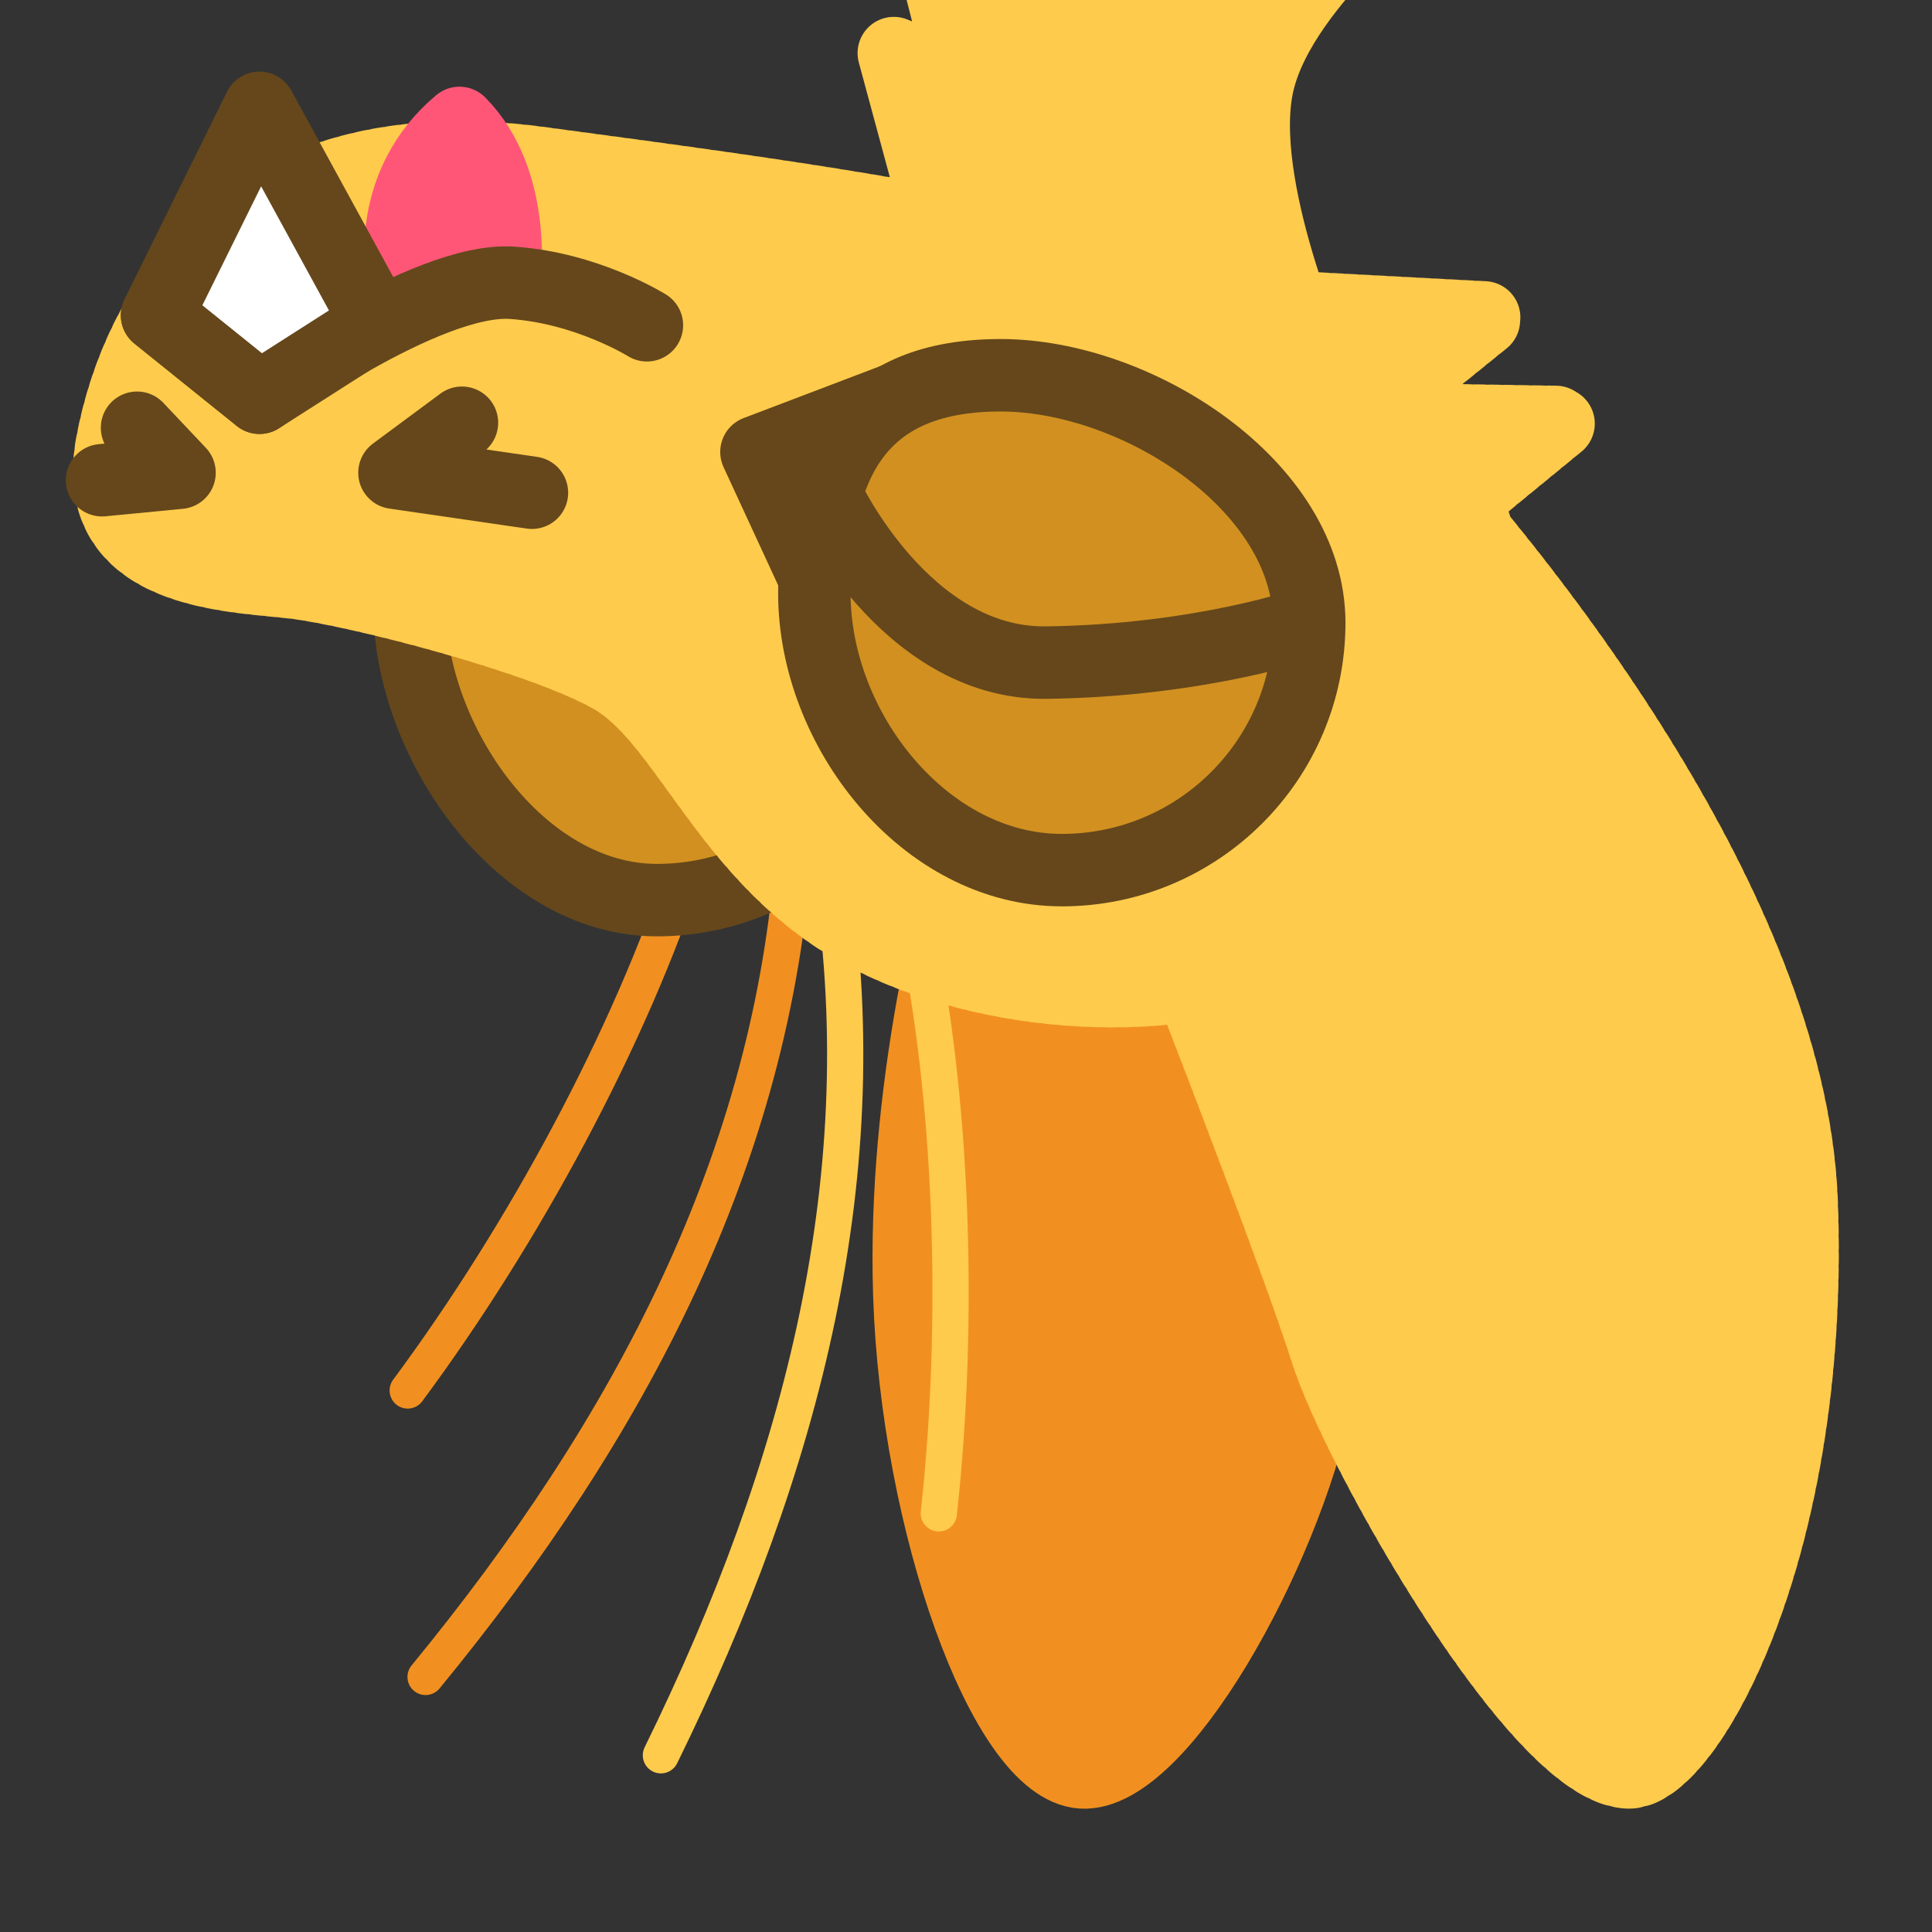 <?xml version="1.0" encoding="UTF-8" standalone="no"?>
<!-- Created with Inkscape (http://www.inkscape.org/) -->

<svg
   version="1.1"
   id="svg824"
   width="1706.667"
   height="1706.667"
   viewBox="0 0 1706.667 1706.667"
   sodipodi:docname="ying_upside_down_blep.svg"
   inkscape:version="1.3.2 (091e20e, 2023-11-25, custom)"
   inkscape:export-filename="D:\Pictures\yingmotes\ying.png"
   inkscape:export-xdpi="72"
   inkscape:export-ydpi="72"
   xmlns:inkscape="http://www.inkscape.org/namespaces/inkscape"
   xmlns:sodipodi="http://sodipodi.sourceforge.net/DTD/sodipodi-0.dtd"
   xmlns="http://www.w3.org/2000/svg"
   xmlns:svg="http://www.w3.org/2000/svg">
  <rect x="0" y="0" width="1706.667" height="1706.667" fill="#333333" stroke="none"/>
  <defs
     id="defs828" />
  <sodipodi:namedview
     id="namedview826"
     pagecolor="#ffffff"
     bordercolor="#666666"
     borderopacity="1.0"
     inkscape:pageshadow="2"
     inkscape:pageopacity="0.0"
     inkscape:pagecheckerboard="0"
     showgrid="false"
     inkscape:zoom="0.22646483"
     inkscape:cx="344.42435"
     inkscape:cy="125.84736"
     inkscape:window-width="1920"
     inkscape:window-height="1001"
     inkscape:window-x="-9"
     inkscape:window-y="-9"
     inkscape:window-maximized="1"
     inkscape:current-layer="g12988"
     inkscape:showpageshadow="2"
     inkscape:deskcolor="#d1d1d1" />
  <g
     id="layer1"
     inkscape:label="Ying"
     style="display:inline"
     inkscape:groupmode="layer">
    <path
       style="display:none;opacity:1;fill:#123456;fill-opacity:1;stroke:#123456;stroke-width:48;stroke-linecap:round;stroke-linejoin:round;stroke-opacity:1;paint-order:stroke fill markers;stop-color:#000000"
       d="m 1236.43,370.405 c 133.315,79.646 298.57,112.835 346.611,316.516 -90.855,84.304 -55.143,168.608 -62.447,252.912 147.089,217.798 90.85,476.66 124.895,702.533 -72.49,-84.265 -140.324,1.079 -261.436,-6.765 -59.016,-3.822 -138.453,-60.025 -183.237,-55.18 -106.117,11.481 -101.932,61.333 -120.475,80.679 -175.404,-422.48 144.651,-858.382 156.09,-1290.696 z"
       id="path4238"
       inkscape:label="mane"
       sodipodi:nodetypes="ccccsscc" />
    <path
       style="opacity:1;fill:#ffcb4c;fill-opacity:1;stroke:#ffcb4c;stroke-width:64;stroke-linecap:round;stroke-linejoin:round;stroke-miterlimit:4;stroke-dasharray:none;stroke-dashoffset:0;stroke-opacity:1;paint-order:fill markers stroke;stop-color:#000000"
       d="m 854.338,286.402 -64.785,-239.508 62.822,25.521 -51.043,-200.244 459.384,15.705 c 0,0 -127.607,94.233 -149.202,184.539 -21.595,90.306 51.043,253.25 51.043,253.25 z"
       id="path3340"
       inkscape:label="neck" />
    <g
       id="g12988"
       inkscape:label="head">
      <path
         style="display:inline;fill:none;fill-opacity:1;stroke:#f19020;stroke-width:32;stroke-linecap:round;stroke-linejoin:round;stroke-miterlimit:4;stroke-dasharray:none;stroke-dashoffset:0;stroke-opacity:1;paint-order:fill markers stroke;stop-color:#000000"
         d="M 360.149,1228.312 C 462.806,1089.792 556.192,916.833 606.252,764.066"
         id="path6280-0-6"
         sodipodi:nodetypes="cc"
         inkscape:label="eyelash left small"
         inkscape:transform-center-x="100.48319"
         inkscape:transform-center-y="185.17877" />
      <path
         style="display:inline;fill:none;fill-opacity:1;stroke:#f19020;stroke-width:32;stroke-linecap:round;stroke-linejoin:round;stroke-miterlimit:4;stroke-dasharray:none;stroke-dashoffset:0;stroke-opacity:1;paint-order:fill markers stroke;stop-color:#000000"
         d="M 375.934,1481.357 C 556.753,1261.135 682.458,1023.004 701.282,750.142"
         id="path6280-3"
         sodipodi:nodetypes="cc"
         inkscape:label="eyelash left big"
         inkscape:transform-center-x="163.18961"
         inkscape:transform-center-y="321.67074" />
      <g
         id="g12997"
         inkscape:label="left eye"
         transform="matrix(1,0,0,-1,6.245,1625.29)"
         style="fill:#d19020;fill-opacity:1">
        <path
           id="path1915-9"
           style="display:inline;fill:#d19020;stroke:#65471b;stroke-width:64;stroke-linecap:round;stroke-linejoin:round;paint-order:fill markers stroke;stop-color:#000000;fill-opacity:1"
           inkscape:label="lefteye"
           d="m 792.618,1048.728 c 10e-6,120.717 -155.86,218.577 -276.577,218.577 -120.717,0 -160.577,-55.86 -160.577,-176.577 0,-120.717 97.86,-260.577 218.577,-260.577 120.717,0 218.577,97.86 218.577,218.577 z"
           sodipodi:nodetypes="sssss" />
      </g>
      <path
         style="opacity:1;fill:#f19020;fill-opacity:1;stroke:#f19020;stroke-width:64;stroke-linecap:round;stroke-miterlimit:4;stroke-dasharray:none;stroke-dashoffset:0;stroke-opacity:1;paint-order:fill markers stroke;stop-color:#000000"
         d="m 845.227,790.723 c 0,0 -47.97,170.623 -41.949,353.256 6.624,200.914 83.898,417.283 152.342,421.699 68.443,4.416 178.836,-192.083 207.538,-331.177 28.702,-139.095 -4.416,-445.985 -4.416,-445.985 z"
         id="path1640"
         inkscape:label="left ear"
         sodipodi:nodetypes="cssscc" />
      <path
         id="path1148"
         style="display:inline;opacity:1;fill:#ffcb4c;stroke:#ffcb4c;stroke-width:64;stroke-linecap:round;stroke-linejoin:round;stroke-miterlimit:4;stroke-dasharray:6.4, 6.4;stroke-dashoffset:0;stroke-opacity:1;paint-order:fill markers stroke;stop-color:#000000"
         inkscape:label="head"
         d="m 1305.299,471.731 c 0,0 -0.108,10.821 -0.951,28.418 -0.422,8.799 -1.026,19.291 -1.895,30.973 -0.869,11.681 -2,24.552 -3.473,38.105 -1.473,13.553 -3.289,27.788 -5.523,42.201 -2.235,14.413 -4.889,29.005 -8.043,43.268 -1.577,7.131 -3.279,14.182 -5.115,21.086 -1.836,6.904 -3.807,13.662 -5.922,20.213 -2.115,6.551 -4.373,12.892 -6.787,18.963 -2.414,6.071 -4.983,11.87 -7.715,17.334 -2.732,5.464 -5.935,10.786 -9.539,15.961 -3.604,5.175 -7.611,10.205 -11.949,15.084 -4.338,4.879 -9.007,9.609 -13.94,14.186 -4.932,4.576 -10.126,8.999 -15.514,13.266 -5.387,4.266 -10.967,8.375 -16.67,12.324 -5.703,3.949 -11.53,7.738 -17.41,11.363 -11.761,7.251 -23.737,13.847 -35.371,19.76 -11.634,5.913 -22.926,11.142 -33.32,15.66 -10.395,4.519 -19.891,8.326 -27.934,11.395 -16.085,6.137 -26.354,9.318 -26.354,9.318 -106.831,15.988 -232.175,-6.97 -312.625,-60.014 C 637.983,743.825 602.363,633.965 540.544,598.639 c -61.82,-35.325 -225.2,-77.273 -280.396,-83.897 -55.196,-6.623 -183.25,-6.625 -161.172,-123.641 22.078,-117.016 112.599,-282.605 377.541,-247.279 264.942,35.326 313.515,44.157 536.508,88.314 22.897,4.534 53.848,18.32 86.828,36.947 l 213.871,11.428 -92.926,75.256 c 5.358,4.84 10.6,9.718 15.633,14.637 l 142.076,2.375 -84.881,69.668 c 3.481,6.554 6.481,13.021 8.627,19.307 1.052,3.082 2.033,6.627 3.047,9.977 z" />
      <path
         style="display:none;fill:#123456;stroke:#123456;stroke-width:64;stroke-linecap:round;stroke-linejoin:round;-inkscape-stroke:none;paint-order:fill markers stroke;stop-color:#000000"
         d="M 845.607,877.835 C 534.56,822.236 448.933,1281.725 446.952,1324.471 c 113.751,-71.02 159.955,-228.202 264.954,-358.631 -24.606,144.147 -131.91,406.283 28.401,624.711 0,0 -0.192,-229.073 175.459,-315.485 155.147,-76.324 95.044,-56.053 95.044,-56.053 6.886,45.162 145.173,224.974 264.513,319.238 0,0 17.107,-433.239 39.141,-535.025 22.034,-101.786 2.366,-170.217 2.366,-170.217 l -114.943,134.573 c 0.1,0.174 -45.234,-34.149 -356.28,-89.748 z"
         id="path1637"
         sodipodi:nodetypes="zcccsccsccz"
         inkscape:label="top hair" />
      <path
         id="path13483"
         style="display:inline;opacity:1;fill:#ffcb4c;stroke:#ffcb4c;stroke-width:64;stroke-linecap:round;stroke-linejoin:round;stroke-miterlimit:4;stroke-dasharray:6.4, 6.4;stroke-dashoffset:0;stroke-opacity:1;paint-order:fill markers stroke;stop-color:#000000"
         inkscape:label="right ear"
         d="m 1439.139,1565.678 c -79.483,0 -239.79,-284.87 -267.15,-370.92 -24.36,-76.614 -98.927,-269.491 -120.113,-324.15 0,0 10.268,-3.182 26.354,-9.318 8.042,-3.068 17.539,-6.876 27.934,-11.395 10.395,-4.519 21.686,-9.748 33.32,-15.66 11.634,-5.913 23.61,-12.509 35.371,-19.76 5.88,-3.625 11.707,-7.414 17.41,-11.363 5.703,-3.949 11.283,-8.058 16.67,-12.324 5.387,-4.266 10.582,-8.689 15.514,-13.266 4.932,-4.576 9.602,-9.306 13.94,-14.186 4.338,-4.879 8.345,-9.909 11.949,-15.084 3.604,-5.175 6.807,-10.497 9.539,-15.961 2.732,-5.464 5.301,-11.263 7.715,-17.334 2.414,-6.071 4.672,-12.412 6.787,-18.963 2.115,-6.551 4.086,-13.309 5.922,-20.213 1.836,-6.904 3.538,-13.955 5.115,-21.086 3.154,-14.263 5.808,-28.854 8.043,-43.268 2.235,-14.414 4.051,-28.648 5.523,-42.201 1.473,-13.553 2.604,-26.424 3.473,-38.105 0.869,-11.681 1.473,-22.174 1.895,-30.973 0.843,-17.597 0.951,-28.418 0.951,-28.418 96.862,117.533 277.31,365.004 286.18,588.35 12.143,305.787 -100.797,505.598 -152.34,505.598 z" />
      <g
         id="g13003"
         inkscape:label="face"
         transform="matrix(1,0,0,-1,6.245,1625.29)">
        <path
           style="opacity:1;fill:none;fill-opacity:1;stroke:#65471b;stroke-width:64;stroke-linecap:round;stroke-linejoin:round;stroke-miterlimit:4;stroke-dasharray:none;stroke-dashoffset:0;stroke-opacity:1;paint-order:fill markers stroke;stop-color:#000000"
           d="m 83.898,1201.07 68.443,6.623 -37.533,39.741"
           id="path2163"
           inkscape:label="left nostril" />
        <path
           style="opacity:1;fill:none;fill-opacity:1;stroke:#65471b;stroke-width:64;stroke-linecap:round;stroke-linejoin:round;stroke-miterlimit:4;stroke-dasharray:none;stroke-dashoffset:0;stroke-opacity:1;paint-order:fill markers stroke;stop-color:#000000"
           d="m 401.828,1251.85 -59.612,-44.157 121.432,-17.663"
           id="path2198"
           inkscape:label="right nostril" />
        <path
           id="path1929-0"
           style="display:inline;fill:#ff5678;fill-opacity:1;stroke:#ff5678;stroke-width:64;stroke-linecap:round;stroke-linejoin:round;stroke-opacity:1;paint-order:fill markers stroke;stop-color:#000000"
           d="m 348.833,1385.184 c 0,0 -14.12,77.227 50.807,131.516 51.611,-51.916 39.707,-140.404 39.707,-140.404"
           sodipodi:nodetypes="ccc" />
        <path
           style="opacity:1;fill:none;fill-opacity:1;stroke:#65471b;stroke-width:64;stroke-linecap:round;stroke-linejoin:round;stroke-miterlimit:4;stroke-dasharray:none;stroke-dashoffset:0;stroke-opacity:1;paint-order:fill markers stroke;stop-color:#000000"
           d="m 132.471,1346.787 90.522,-72.859 c 0,0 146.935,106.632 222.993,101.561 66.235,-4.416 119.224,-37.533 119.224,-37.533"
           id="path2200"
           sodipodi:nodetypes="ccsc"
           inkscape:label="mouf" />
        <path
           style="opacity:1;fill:#ffffff;fill-opacity:1;stroke:#65471b;stroke-width:64;stroke-linecap:round;stroke-linejoin:round;stroke-miterlimit:4;stroke-dasharray:none;stroke-dashoffset:0;stroke-opacity:1;paint-order:fill markers stroke;stop-color:#000000"
           d="m 222.993,1530.039 -90.522,-183.251 90.522,-72.859 103.769,66.235 z"
           id="path2202"
           sodipodi:nodetypes="ccccc"
           inkscape:label="toof" />
      </g>
      <g
         id="g12993"
         inkscape:label="right eye"
         transform="matrix(1,0,0,-1,6.245,1625.29)"
         style="fill:#d19020;fill-opacity:1">
        <path
           style="opacity:1;fill:#d19020;fill-opacity:1;stroke:#65471b;stroke-width:64;stroke-linecap:round;stroke-linejoin:round;stroke-miterlimit:4;stroke-dasharray:none;stroke-dashoffset:0;stroke-opacity:1;paint-order:fill markers stroke;stop-color:#000000"
           d="m 661.976,1226.049 53.367,-115.501 86.531,168.711 z"
           id="path7852"
           inkscape:label="eyenub"
           sodipodi:nodetypes="cccc" />
        <path
           id="path1915"
           style="opacity:1;fill:#d19020;stroke:#65471b;stroke-width:64;stroke-linecap:round;stroke-linejoin:round;paint-order:fill markers stroke;stop-color:#000000;fill-opacity:1"
           inkscape:label="righteye"
           d="m 1150.289,1075.222 c 0,120.717 -151.86,218.577 -272.577,218.577 -120.717,0 -164.577,-71.86 -164.577,-192.577 -2e-5,-120.717 97.86,-244.577 218.577,-244.577 120.717,-2e-5 218.577,97.86 218.577,218.577 z"
           sodipodi:nodetypes="sssss" />
        <path
           style="fill:none;fill-opacity:1;stroke:#65471b;stroke-width:64;stroke-linecap:round;stroke-linejoin:round;stroke-dasharray:none;stroke-dashoffset:192;stroke-opacity:1;paint-order:markers stroke fill"
           d="m 723.54,1188.441 c 0,0 68.972,-150.077 194.487,-148.471 137.782,1.762 232.262,35.252 232.262,35.252"
           id="path1"
           sodipodi:nodetypes="csc" />
      </g>
      <path
         style="opacity:1;fill:none;fill-opacity:1;stroke:#ffcb4c;stroke-width:32;stroke-linecap:round;stroke-linejoin:round;stroke-miterlimit:4;stroke-dasharray:none;stroke-dashoffset:0;stroke-opacity:1;paint-order:fill markers stroke;stop-color:#000000"
         d="M 583.812,1550.561 C 709.414,1294.793 777.265,1034.208 733.124,764.283"
         id="path6280"
         sodipodi:nodetypes="cc"
         inkscape:label="eyelash right big"
         inkscape:transform-center-x="75.603329"
         inkscape:transform-center-y="356.55721" />
      <path
         style="display:inline;fill:none;fill-opacity:1;stroke:#ffcb4c;stroke-width:32;stroke-linecap:round;stroke-linejoin:round;stroke-miterlimit:4;stroke-dasharray:none;stroke-dashoffset:0;stroke-opacity:1;paint-order:fill markers stroke;stop-color:#000000"
         d="M 829.314,1336.861 C 848.153,1165.48 841.628,969.029 807.86,811.856"
         id="path6280-0"
         sodipodi:nodetypes="cc"
         inkscape:label="eyelash right small"
         inkscape:transform-center-x="-16.108796"
         inkscape:transform-center-y="225.10948" />
    </g>
  </g>
</svg>
